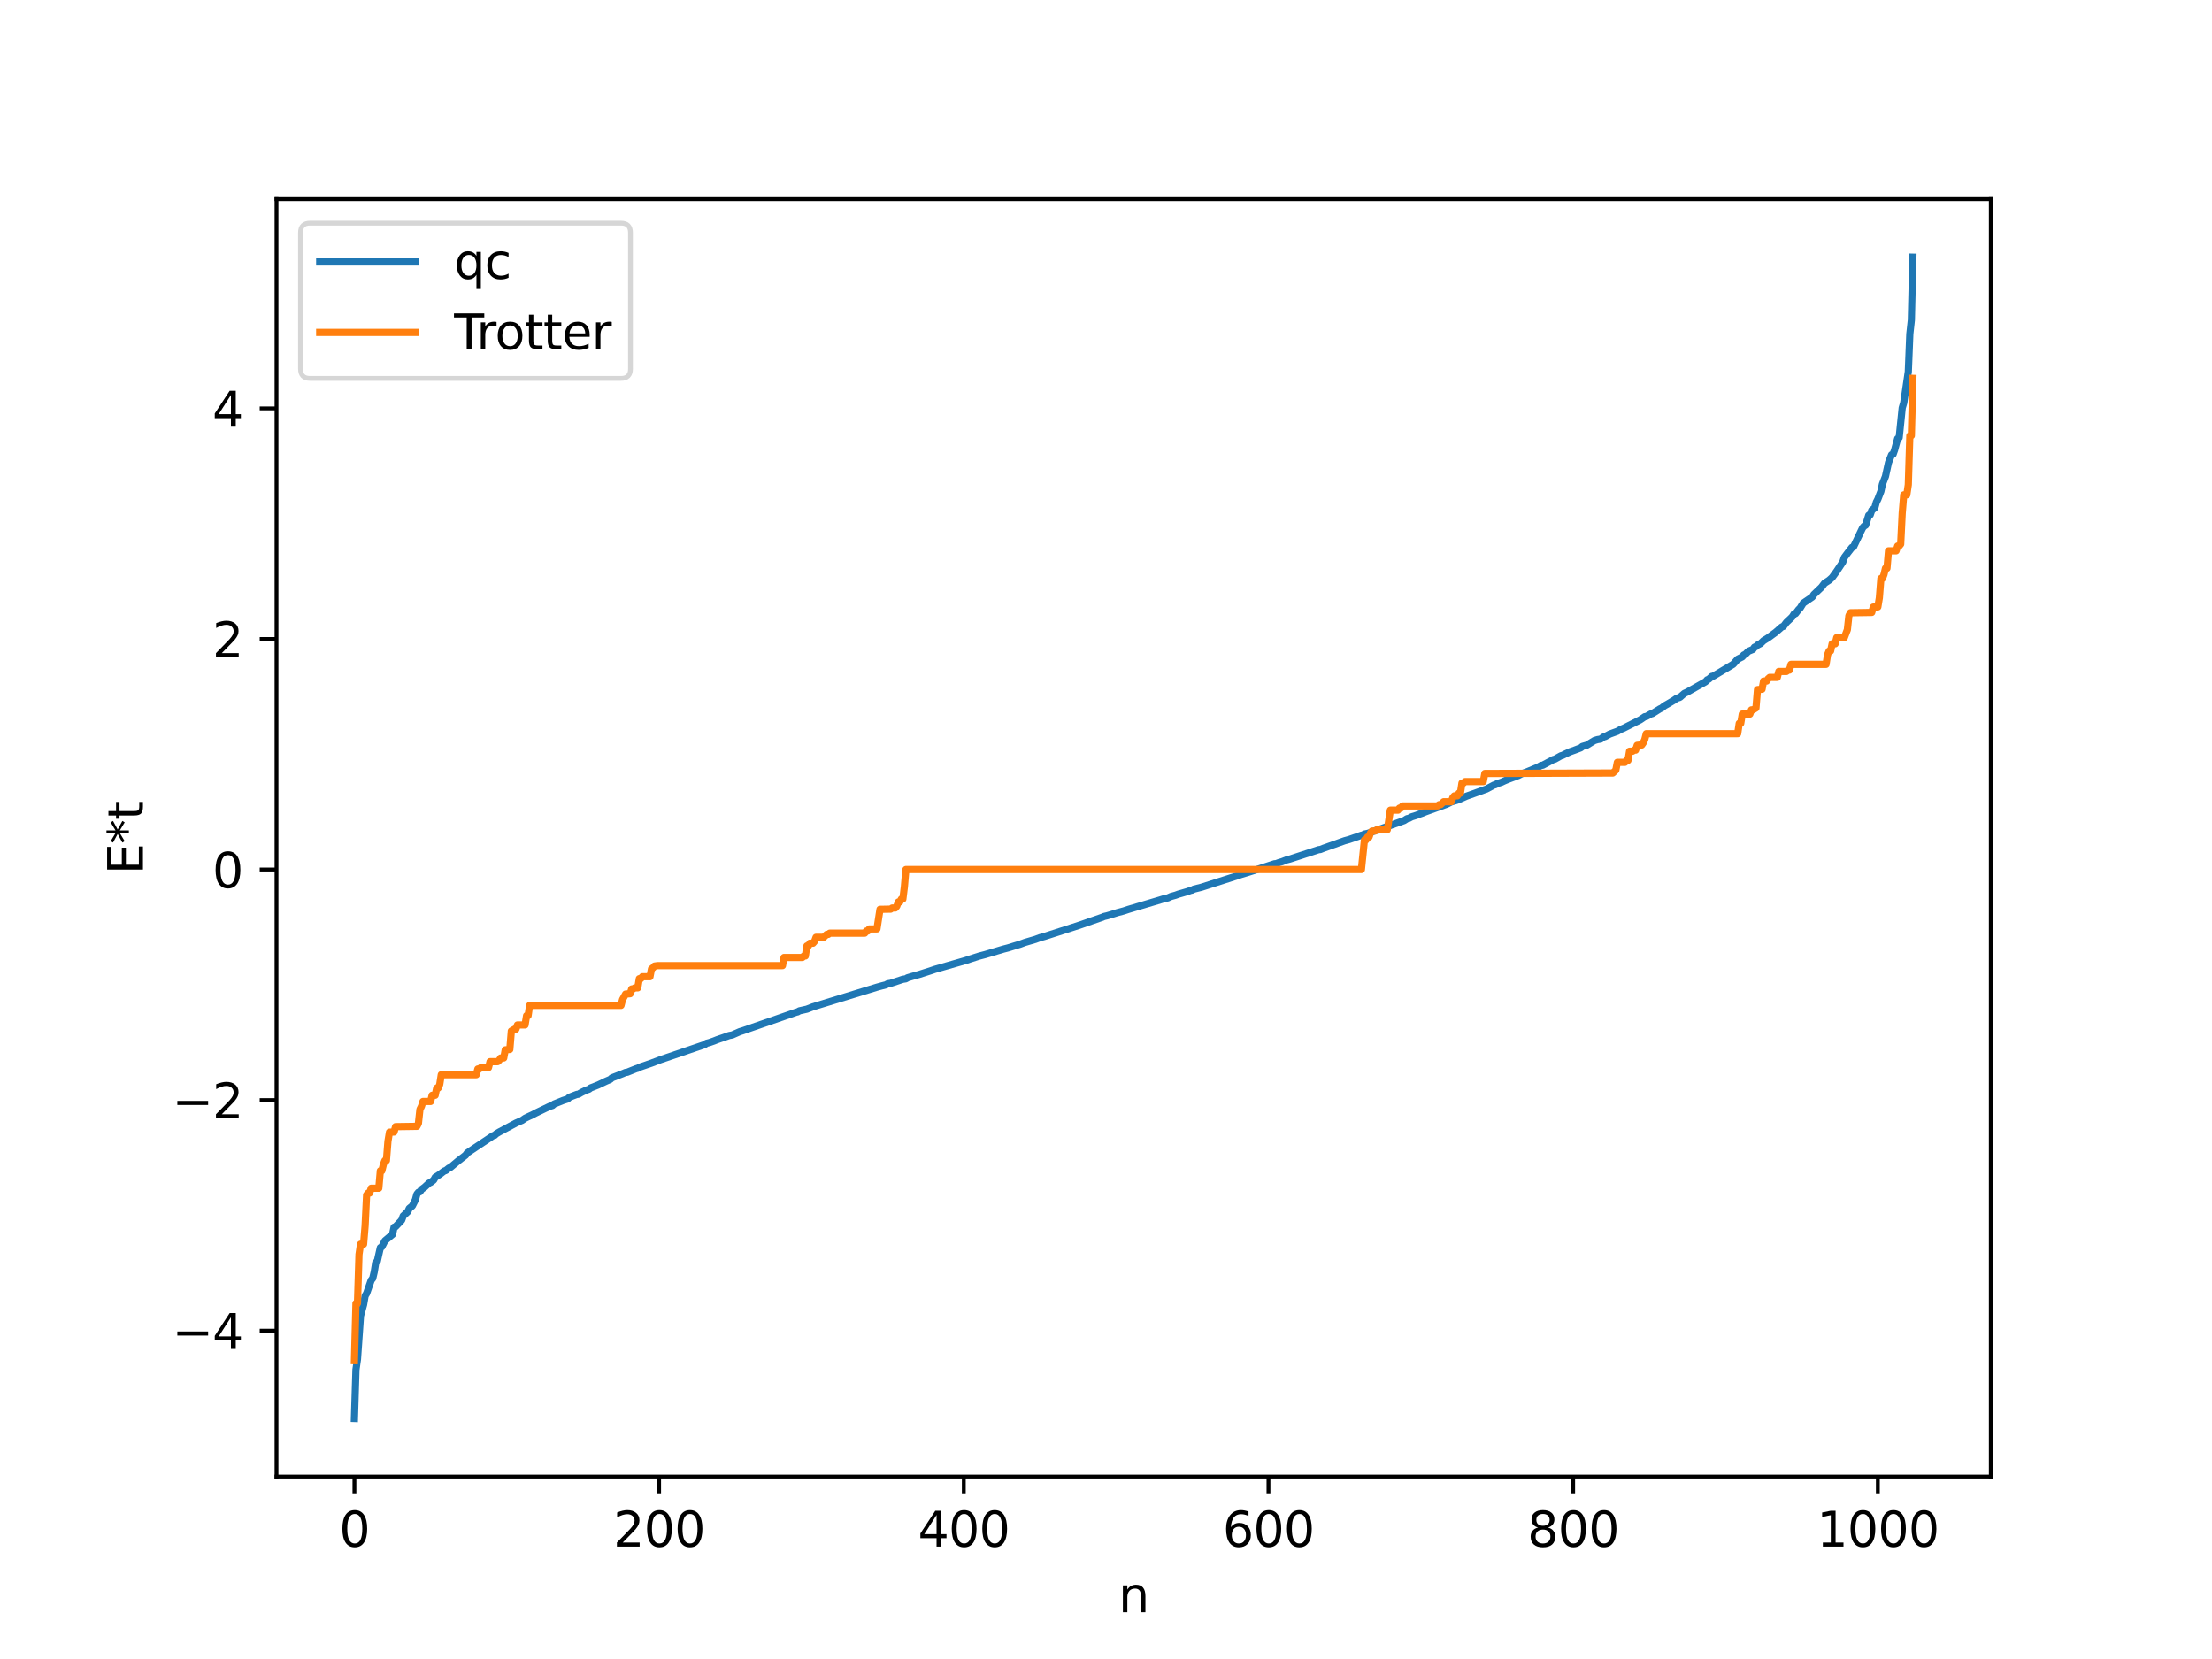<?xml version="1.0" encoding="utf-8" standalone="no"?>
<!DOCTYPE svg PUBLIC "-//W3C//DTD SVG 1.1//EN"
  "http://www.w3.org/Graphics/SVG/1.1/DTD/svg11.dtd">
<svg xmlns:xlink="http://www.w3.org/1999/xlink" width="460.8pt" height="345.6pt" viewBox="0 0 460.8 345.6" xmlns="http://www.w3.org/2000/svg" version="1.1">
 <defs>
  <style type="text/css">*{stroke-linejoin: round; stroke-linecap: butt}</style>
 </defs>
 <g id="figure_1">
  <g id="patch_1">
   <path d="M 0 345.6 
L 460.8 345.6 
L 460.8 0 
L 0 0 
z
" style="fill: #ffffff"/>
  </g>
  <g id="axes_1">
   <g id="patch_2">
    <path d="M 57.6 307.584 
L 414.72 307.584 
L 414.72 41.472 
L 57.6 41.472 
z
" style="fill: #ffffff"/>
   </g>
   <g id="matplotlib.axis_1">
    <g id="xtick_1">
     <g id="line2d_1">
      <defs>
       <path id="m96ce1e4c04" d="M 0 0 
L 0 3.5 
" style="stroke: #000000; stroke-width: 0.8"/>
      </defs>
      <g>
       <use xlink:href="#m96ce1e4c04" x="73.833" y="307.584" style="stroke: #000000; stroke-width: 0.8"/>
      </g>
     </g>
     <g id="text_1">
      <!-- 0 -->
      <g transform="translate(70.651 322.182) scale(0.1 -0.1)">
       <defs>
        <path id="DejaVuSans-30" d="M 2034 4250 
Q 1547 4250 1301 3770 
Q 1056 3291 1056 2328 
Q 1056 1369 1301 889 
Q 1547 409 2034 409 
Q 2525 409 2770 889 
Q 3016 1369 3016 2328 
Q 3016 3291 2770 3770 
Q 2525 4250 2034 4250 
z
M 2034 4750 
Q 2819 4750 3233 4129 
Q 3647 3509 3647 2328 
Q 3647 1150 3233 529 
Q 2819 -91 2034 -91 
Q 1250 -91 836 529 
Q 422 1150 422 2328 
Q 422 3509 836 4129 
Q 1250 4750 2034 4750 
z
" transform="scale(0.016)"/>
       </defs>
       <use xlink:href="#DejaVuSans-30"/>
      </g>
     </g>
    </g>
    <g id="xtick_2">
     <g id="line2d_2">
      <g>
       <use xlink:href="#m96ce1e4c04" x="137.304" y="307.584" style="stroke: #000000; stroke-width: 0.8"/>
      </g>
     </g>
     <g id="text_2">
      <!-- 200 -->
      <g transform="translate(127.76 322.182) scale(0.1 -0.1)">
       <defs>
        <path id="DejaVuSans-32" d="M 1228 531 
L 3431 531 
L 3431 0 
L 469 0 
L 469 531 
Q 828 903 1448 1529 
Q 2069 2156 2228 2338 
Q 2531 2678 2651 2914 
Q 2772 3150 2772 3378 
Q 2772 3750 2511 3984 
Q 2250 4219 1831 4219 
Q 1534 4219 1204 4116 
Q 875 4013 500 3803 
L 500 4441 
Q 881 4594 1212 4672 
Q 1544 4750 1819 4750 
Q 2544 4750 2975 4387 
Q 3406 4025 3406 3419 
Q 3406 3131 3298 2873 
Q 3191 2616 2906 2266 
Q 2828 2175 2409 1742 
Q 1991 1309 1228 531 
z
" transform="scale(0.016)"/>
       </defs>
       <use xlink:href="#DejaVuSans-32"/>
       <use xlink:href="#DejaVuSans-30" x="63.623"/>
       <use xlink:href="#DejaVuSans-30" x="127.246"/>
      </g>
     </g>
    </g>
    <g id="xtick_3">
     <g id="line2d_3">
      <g>
       <use xlink:href="#m96ce1e4c04" x="200.775" y="307.584" style="stroke: #000000; stroke-width: 0.8"/>
      </g>
     </g>
     <g id="text_3">
      <!-- 400 -->
      <g transform="translate(191.231 322.182) scale(0.1 -0.1)">
       <defs>
        <path id="DejaVuSans-34" d="M 2419 4116 
L 825 1625 
L 2419 1625 
L 2419 4116 
z
M 2253 4666 
L 3047 4666 
L 3047 1625 
L 3713 1625 
L 3713 1100 
L 3047 1100 
L 3047 0 
L 2419 0 
L 2419 1100 
L 313 1100 
L 313 1709 
L 2253 4666 
z
" transform="scale(0.016)"/>
       </defs>
       <use xlink:href="#DejaVuSans-34"/>
       <use xlink:href="#DejaVuSans-30" x="63.623"/>
       <use xlink:href="#DejaVuSans-30" x="127.246"/>
      </g>
     </g>
    </g>
    <g id="xtick_4">
     <g id="line2d_4">
      <g>
       <use xlink:href="#m96ce1e4c04" x="264.246" y="307.584" style="stroke: #000000; stroke-width: 0.8"/>
      </g>
     </g>
     <g id="text_4">
      <!-- 600 -->
      <g transform="translate(254.702 322.182) scale(0.1 -0.1)">
       <defs>
        <path id="DejaVuSans-36" d="M 2113 2584 
Q 1688 2584 1439 2293 
Q 1191 2003 1191 1497 
Q 1191 994 1439 701 
Q 1688 409 2113 409 
Q 2538 409 2786 701 
Q 3034 994 3034 1497 
Q 3034 2003 2786 2293 
Q 2538 2584 2113 2584 
z
M 3366 4563 
L 3366 3988 
Q 3128 4100 2886 4159 
Q 2644 4219 2406 4219 
Q 1781 4219 1451 3797 
Q 1122 3375 1075 2522 
Q 1259 2794 1537 2939 
Q 1816 3084 2150 3084 
Q 2853 3084 3261 2657 
Q 3669 2231 3669 1497 
Q 3669 778 3244 343 
Q 2819 -91 2113 -91 
Q 1303 -91 875 529 
Q 447 1150 447 2328 
Q 447 3434 972 4092 
Q 1497 4750 2381 4750 
Q 2619 4750 2861 4703 
Q 3103 4656 3366 4563 
z
" transform="scale(0.016)"/>
       </defs>
       <use xlink:href="#DejaVuSans-36"/>
       <use xlink:href="#DejaVuSans-30" x="63.623"/>
       <use xlink:href="#DejaVuSans-30" x="127.246"/>
      </g>
     </g>
    </g>
    <g id="xtick_5">
     <g id="line2d_5">
      <g>
       <use xlink:href="#m96ce1e4c04" x="327.717" y="307.584" style="stroke: #000000; stroke-width: 0.8"/>
      </g>
     </g>
     <g id="text_5">
      <!-- 800 -->
      <g transform="translate(318.173 322.182) scale(0.1 -0.1)">
       <defs>
        <path id="DejaVuSans-38" d="M 2034 2216 
Q 1584 2216 1326 1975 
Q 1069 1734 1069 1313 
Q 1069 891 1326 650 
Q 1584 409 2034 409 
Q 2484 409 2743 651 
Q 3003 894 3003 1313 
Q 3003 1734 2745 1975 
Q 2488 2216 2034 2216 
z
M 1403 2484 
Q 997 2584 770 2862 
Q 544 3141 544 3541 
Q 544 4100 942 4425 
Q 1341 4750 2034 4750 
Q 2731 4750 3128 4425 
Q 3525 4100 3525 3541 
Q 3525 3141 3298 2862 
Q 3072 2584 2669 2484 
Q 3125 2378 3379 2068 
Q 3634 1759 3634 1313 
Q 3634 634 3220 271 
Q 2806 -91 2034 -91 
Q 1263 -91 848 271 
Q 434 634 434 1313 
Q 434 1759 690 2068 
Q 947 2378 1403 2484 
z
M 1172 3481 
Q 1172 3119 1398 2916 
Q 1625 2713 2034 2713 
Q 2441 2713 2670 2916 
Q 2900 3119 2900 3481 
Q 2900 3844 2670 4047 
Q 2441 4250 2034 4250 
Q 1625 4250 1398 4047 
Q 1172 3844 1172 3481 
z
" transform="scale(0.016)"/>
       </defs>
       <use xlink:href="#DejaVuSans-38"/>
       <use xlink:href="#DejaVuSans-30" x="63.623"/>
       <use xlink:href="#DejaVuSans-30" x="127.246"/>
      </g>
     </g>
    </g>
    <g id="xtick_6">
     <g id="line2d_6">
      <g>
       <use xlink:href="#m96ce1e4c04" x="391.188" y="307.584" style="stroke: #000000; stroke-width: 0.8"/>
      </g>
     </g>
     <g id="text_6">
      <!-- 1000 -->
      <g transform="translate(378.463 322.182) scale(0.1 -0.1)">
       <defs>
        <path id="DejaVuSans-31" d="M 794 531 
L 1825 531 
L 1825 4091 
L 703 3866 
L 703 4441 
L 1819 4666 
L 2450 4666 
L 2450 531 
L 3481 531 
L 3481 0 
L 794 0 
L 794 531 
z
" transform="scale(0.016)"/>
       </defs>
       <use xlink:href="#DejaVuSans-31"/>
       <use xlink:href="#DejaVuSans-30" x="63.623"/>
       <use xlink:href="#DejaVuSans-30" x="127.246"/>
       <use xlink:href="#DejaVuSans-30" x="190.869"/>
      </g>
     </g>
    </g>
    <g id="text_7">
     <!-- n -->
     <g transform="translate(232.991 335.861) scale(0.1 -0.1)">
      <defs>
       <path id="DejaVuSans-6e" d="M 3513 2113 
L 3513 0 
L 2938 0 
L 2938 2094 
Q 2938 2591 2744 2837 
Q 2550 3084 2163 3084 
Q 1697 3084 1428 2787 
Q 1159 2491 1159 1978 
L 1159 0 
L 581 0 
L 581 3500 
L 1159 3500 
L 1159 2956 
Q 1366 3272 1645 3428 
Q 1925 3584 2291 3584 
Q 2894 3584 3203 3211 
Q 3513 2838 3513 2113 
z
" transform="scale(0.016)"/>
      </defs>
      <use xlink:href="#DejaVuSans-6e"/>
     </g>
    </g>
   </g>
   <g id="matplotlib.axis_2">
    <g id="ytick_1">
     <g id="line2d_7">
      <defs>
       <path id="m4680a6bca9" d="M 0 0 
L -3.5 0 
" style="stroke: #000000; stroke-width: 0.8"/>
      </defs>
      <g>
       <use xlink:href="#m4680a6bca9" x="57.6" y="277.203" style="stroke: #000000; stroke-width: 0.8"/>
      </g>
     </g>
     <g id="text_8">
      <!-- −4 -->
      <g transform="translate(35.858 281.002) scale(0.1 -0.1)">
       <defs>
        <path id="DejaVuSans-2212" d="M 678 2272 
L 4684 2272 
L 4684 1741 
L 678 1741 
L 678 2272 
z
" transform="scale(0.016)"/>
       </defs>
       <use xlink:href="#DejaVuSans-2212"/>
       <use xlink:href="#DejaVuSans-34" x="83.789"/>
      </g>
     </g>
    </g>
    <g id="ytick_2">
     <g id="line2d_8">
      <g>
       <use xlink:href="#m4680a6bca9" x="57.6" y="229.17" style="stroke: #000000; stroke-width: 0.8"/>
      </g>
     </g>
     <g id="text_9">
      <!-- −2 -->
      <g transform="translate(35.858 232.97) scale(0.1 -0.1)">
       <use xlink:href="#DejaVuSans-2212"/>
       <use xlink:href="#DejaVuSans-32" x="83.789"/>
      </g>
     </g>
    </g>
    <g id="ytick_3">
     <g id="line2d_9">
      <g>
       <use xlink:href="#m4680a6bca9" x="57.6" y="181.138" style="stroke: #000000; stroke-width: 0.8"/>
      </g>
     </g>
     <g id="text_10">
      <!-- 0 -->
      <g transform="translate(44.237 184.937) scale(0.1 -0.1)">
       <use xlink:href="#DejaVuSans-30"/>
      </g>
     </g>
    </g>
    <g id="ytick_4">
     <g id="line2d_10">
      <g>
       <use xlink:href="#m4680a6bca9" x="57.6" y="133.106" style="stroke: #000000; stroke-width: 0.8"/>
      </g>
     </g>
     <g id="text_11">
      <!-- 2 -->
      <g transform="translate(44.237 136.905) scale(0.1 -0.1)">
       <use xlink:href="#DejaVuSans-32"/>
      </g>
     </g>
    </g>
    <g id="ytick_5">
     <g id="line2d_11">
      <g>
       <use xlink:href="#m4680a6bca9" x="57.6" y="85.073" style="stroke: #000000; stroke-width: 0.8"/>
      </g>
     </g>
     <g id="text_12">
      <!-- 4 -->
      <g transform="translate(44.237 88.873) scale(0.1 -0.1)">
       <use xlink:href="#DejaVuSans-34"/>
      </g>
     </g>
    </g>
    <g id="text_13">
     <!-- E*t -->
     <g transform="translate(29.778 182.148) rotate(-90) scale(0.1 -0.1)">
      <defs>
       <path id="DejaVuSans-45" d="M 628 4666 
L 3578 4666 
L 3578 4134 
L 1259 4134 
L 1259 2753 
L 3481 2753 
L 3481 2222 
L 1259 2222 
L 1259 531 
L 3634 531 
L 3634 0 
L 628 0 
L 628 4666 
z
" transform="scale(0.016)"/>
       <path id="DejaVuSans-2a" d="M 3009 3897 
L 1888 3291 
L 3009 2681 
L 2828 2375 
L 1778 3009 
L 1778 1831 
L 1422 1831 
L 1422 3009 
L 372 2375 
L 191 2681 
L 1313 3291 
L 191 3897 
L 372 4206 
L 1422 3572 
L 1422 4750 
L 1778 4750 
L 1778 3572 
L 2828 4206 
L 3009 3897 
z
" transform="scale(0.016)"/>
       <path id="DejaVuSans-74" d="M 1172 4494 
L 1172 3500 
L 2356 3500 
L 2356 3053 
L 1172 3053 
L 1172 1153 
Q 1172 725 1289 603 
Q 1406 481 1766 481 
L 2356 481 
L 2356 0 
L 1766 0 
Q 1100 0 847 248 
Q 594 497 594 1153 
L 594 3053 
L 172 3053 
L 172 3500 
L 594 3500 
L 594 4494 
L 1172 4494 
z
" transform="scale(0.016)"/>
      </defs>
      <use xlink:href="#DejaVuSans-45"/>
      <use xlink:href="#DejaVuSans-2a" x="63.184"/>
      <use xlink:href="#DejaVuSans-74" x="113.184"/>
     </g>
    </g>
   </g>
   <g id="line2d_12">
    <path d="M 73.833 295.488 
L 74.15 285.332 
L 74.467 283.149 
L 75.102 274.095 
L 75.737 271.785 
L 76.054 269.946 
L 76.372 269.433 
L 77.324 266.694 
L 77.641 266.301 
L 77.958 264.955 
L 78.276 263.01 
L 78.593 262.737 
L 79.228 259.911 
L 79.545 259.718 
L 80.18 258.477 
L 81.767 257.147 
L 82.084 255.647 
L 82.401 255.527 
L 83.671 254.196 
L 83.988 253.309 
L 84.94 252.417 
L 85.258 251.728 
L 85.892 251.212 
L 86.527 249.945 
L 86.844 248.773 
L 87.162 248.382 
L 87.479 248.266 
L 87.796 247.786 
L 88.431 247.324 
L 89.383 246.445 
L 89.7 246.318 
L 90.335 245.83 
L 90.653 245.256 
L 91.605 244.644 
L 92.239 244.162 
L 92.557 243.928 
L 92.874 243.841 
L 93.509 243.323 
L 93.826 243.197 
L 95.413 241.863 
L 97 240.639 
L 97.317 240.189 
L 102.712 236.584 
L 103.029 236.513 
L 103.347 236.204 
L 103.981 235.825 
L 107.472 233.956 
L 108.424 233.527 
L 108.742 233.399 
L 109.377 232.956 
L 110.011 232.646 
L 110.963 232.205 
L 111.598 231.866 
L 114.454 230.489 
L 115.089 230.298 
L 115.406 229.998 
L 117.31 229.236 
L 118.262 228.931 
L 118.58 228.607 
L 119.215 228.345 
L 120.167 227.982 
L 120.484 227.954 
L 121.119 227.581 
L 122.071 227.115 
L 122.705 226.9 
L 123.023 226.641 
L 124.61 226.016 
L 126.196 225.255 
L 127.148 224.844 
L 127.466 224.531 
L 129.687 223.677 
L 130.322 223.402 
L 130.639 223.378 
L 132.543 222.615 
L 132.861 222.539 
L 133.178 222.341 
L 133.813 222.12 
L 135.717 221.466 
L 137.621 220.741 
L 146.507 217.708 
L 146.824 217.603 
L 147.142 217.349 
L 147.777 217.188 
L 148.729 216.855 
L 149.363 216.601 
L 149.998 216.381 
L 150.633 216.166 
L 151.902 215.72 
L 152.537 215.603 
L 154.124 214.906 
L 154.758 214.712 
L 165.866 210.856 
L 166.183 210.791 
L 166.5 210.58 
L 168.087 210.225 
L 169.357 209.731 
L 182.686 205.648 
L 183.638 205.387 
L 184.59 205.142 
L 184.907 204.94 
L 185.542 204.837 
L 188.081 204 
L 188.715 203.899 
L 189.033 203.694 
L 189.985 203.409 
L 191.572 202.962 
L 194.11 202.145 
L 194.745 201.928 
L 201.092 200.107 
L 202.044 199.791 
L 203.948 199.179 
L 205.218 198.849 
L 209.026 197.712 
L 209.978 197.468 
L 211.248 197.075 
L 212.517 196.694 
L 213.469 196.338 
L 214.104 196.149 
L 215.691 195.684 
L 216.643 195.332 
L 217.595 195.072 
L 223.307 193.237 
L 225.211 192.617 
L 227.433 191.838 
L 229.654 191.071 
L 229.972 190.92 
L 230.606 190.775 
L 231.241 190.589 
L 231.876 190.396 
L 232.828 190.096 
L 234.097 189.762 
L 235.049 189.444 
L 241.714 187.463 
L 242.348 187.263 
L 243.3 187.042 
L 243.935 186.756 
L 244.887 186.494 
L 245.522 186.26 
L 246.157 186.083 
L 247.426 185.711 
L 248.061 185.479 
L 248.378 185.418 
L 248.696 185.228 
L 250.282 184.831 
L 257.899 182.396 
L 258.534 182.174 
L 259.803 181.793 
L 261.072 181.39 
L 265.515 179.932 
L 265.833 179.92 
L 266.467 179.678 
L 267.102 179.496 
L 268.054 179.117 
L 268.689 178.961 
L 274.719 176.996 
L 275.036 176.974 
L 275.671 176.719 
L 280.114 175.14 
L 281.066 174.877 
L 283.605 174.002 
L 283.922 173.935 
L 284.239 173.743 
L 284.874 173.624 
L 292.491 170.941 
L 293.125 170.534 
L 293.443 170.492 
L 294.077 170.154 
L 295.029 169.86 
L 295.664 169.613 
L 296.299 169.394 
L 296.934 169.129 
L 301.377 167.53 
L 302.329 167.05 
L 303.281 166.775 
L 303.915 166.558 
L 305.502 165.855 
L 309.628 164.382 
L 311.215 163.534 
L 311.532 163.465 
L 311.849 163.254 
L 312.801 162.948 
L 313.436 162.645 
L 314.388 162.261 
L 316.292 161.556 
L 316.927 161.219 
L 318.196 160.74 
L 320.418 159.813 
L 321.053 159.443 
L 321.37 159.414 
L 323.591 158.226 
L 323.909 158.146 
L 325.178 157.438 
L 325.496 157.357 
L 326.13 157.038 
L 327.082 156.599 
L 328.034 156.263 
L 329.304 155.782 
L 329.621 155.501 
L 330.573 155.227 
L 332.16 154.259 
L 332.795 154.067 
L 333.429 153.973 
L 334.064 153.507 
L 334.381 153.44 
L 335.334 152.92 
L 336.92 152.346 
L 337.555 151.969 
L 338.19 151.714 
L 341.681 149.951 
L 342.633 149.299 
L 342.95 149.26 
L 343.902 148.727 
L 344.22 148.645 
L 345.806 147.655 
L 346.124 147.519 
L 346.758 147.013 
L 347.393 146.659 
L 348.662 145.906 
L 349.297 145.461 
L 349.932 145.272 
L 350.884 144.441 
L 351.519 144.148 
L 355.327 141.994 
L 355.644 141.613 
L 355.962 141.49 
L 356.596 140.907 
L 356.914 140.844 
L 361.039 138.385 
L 361.991 137.32 
L 362.626 136.998 
L 362.943 136.839 
L 363.261 136.439 
L 363.578 136.311 
L 364.213 135.67 
L 365.165 135.279 
L 365.482 134.815 
L 365.8 134.693 
L 366.117 134.379 
L 366.752 134.062 
L 367.386 133.453 
L 368.339 132.865 
L 369.925 131.7 
L 371.195 130.583 
L 371.512 130.487 
L 372.147 129.652 
L 373.099 128.756 
L 373.416 128.426 
L 373.734 127.896 
L 374.051 127.81 
L 374.686 126.975 
L 375.003 126.669 
L 375.638 125.644 
L 377.542 124.353 
L 377.859 123.846 
L 379.446 122.327 
L 380.081 121.492 
L 381.033 120.878 
L 381.667 120.31 
L 382.62 118.999 
L 383.889 117.075 
L 384.206 116.134 
L 384.841 115.271 
L 385.793 114.038 
L 386.11 113.938 
L 388.015 109.962 
L 388.332 109.597 
L 388.649 109.405 
L 389.284 107.351 
L 389.601 107.247 
L 389.919 106.314 
L 390.553 105.793 
L 390.871 104.624 
L 391.188 104 
L 391.823 102.347 
L 392.14 100.877 
L 392.775 99.239 
L 393.41 96.353 
L 394.044 94.746 
L 394.362 94.633 
L 394.679 93.735 
L 395.314 91.365 
L 395.631 91.17 
L 396.266 84.976 
L 396.583 83.89 
L 397.535 77.432 
L 397.853 69.559 
L 398.17 66.677 
L 398.487 53.568 
L 398.487 53.568 
" clip-path="url(#p39781515fd)" style="fill: none; stroke: #1f77b4; stroke-width: 1.5; stroke-linecap: square"/>
   </g>
   <g id="line2d_13">
    <path d="M 73.833 283.455 
L 74.15 271.516 
L 74.467 271.516 
L 74.785 261.31 
L 75.102 259.19 
L 75.737 259.19 
L 76.054 255.372 
L 76.372 248.925 
L 76.689 248.53 
L 77.006 248.53 
L 77.324 247.532 
L 78.91 247.532 
L 79.228 243.896 
L 79.545 243.896 
L 79.862 242.579 
L 80.18 241.766 
L 80.497 241.766 
L 80.815 237.744 
L 81.132 235.852 
L 82.084 235.819 
L 82.401 234.699 
L 86.844 234.635 
L 87.162 234.022 
L 87.479 231.108 
L 87.796 230.464 
L 88.114 229.455 
L 89.7 229.455 
L 90.018 228.166 
L 90.653 228.166 
L 90.97 226.668 
L 91.287 226.668 
L 91.605 225.888 
L 91.922 223.882 
L 99.221 223.882 
L 99.539 222.687 
L 99.856 222.687 
L 100.173 222.404 
L 101.76 222.404 
L 102.077 221.165 
L 103.664 221.165 
L 103.981 220.885 
L 104.299 220.402 
L 104.934 220.402 
L 105.251 218.703 
L 106.203 218.617 
L 106.52 214.782 
L 107.155 214.403 
L 107.472 214.403 
L 107.79 213.52 
L 109.377 213.52 
L 109.694 211.582 
L 110.011 211.582 
L 110.329 209.441 
L 129.37 209.441 
L 129.687 208.225 
L 130.322 207.08 
L 131.274 207.007 
L 131.591 206.012 
L 131.909 206.012 
L 132.226 205.785 
L 132.861 205.785 
L 133.178 203.869 
L 133.496 203.869 
L 133.813 203.468 
L 135.4 203.468 
L 135.717 201.834 
L 136.034 201.613 
L 136.352 201.244 
L 136.986 201.151 
L 163.01 201.151 
L 163.327 199.456 
L 167.135 199.456 
L 167.453 199.146 
L 167.77 199.146 
L 168.087 197.047 
L 168.405 197.047 
L 168.722 196.487 
L 169.357 196.487 
L 169.674 196.125 
L 169.991 195.259 
L 171.578 195.259 
L 172.213 194.649 
L 172.53 194.649 
L 172.848 194.39 
L 180.147 194.39 
L 180.464 193.944 
L 180.781 193.944 
L 181.099 193.507 
L 182.686 193.507 
L 183.32 189.428 
L 185.542 189.391 
L 185.859 189.154 
L 186.494 189.154 
L 186.811 188.797 
L 187.129 187.899 
L 187.446 187.899 
L 187.763 187.292 
L 188.081 187.292 
L 188.398 184.755 
L 188.715 181.138 
L 283.605 181.138 
L 284.239 174.984 
L 284.557 174.984 
L 284.874 174.377 
L 285.191 174.377 
L 285.509 173.479 
L 285.826 173.121 
L 286.461 173.121 
L 286.778 172.884 
L 289 172.848 
L 289.634 168.769 
L 291.221 168.769 
L 291.539 168.332 
L 291.856 168.332 
L 292.173 167.886 
L 299.472 167.886 
L 299.79 167.627 
L 300.107 167.627 
L 300.742 167.016 
L 302.329 167.016 
L 302.646 166.151 
L 302.963 165.789 
L 303.598 165.789 
L 303.915 165.229 
L 304.233 165.229 
L 304.55 163.13 
L 304.867 163.13 
L 305.185 162.82 
L 308.993 162.82 
L 309.31 161.125 
L 335.968 161.032 
L 336.603 160.442 
L 336.92 158.808 
L 338.507 158.808 
L 338.824 158.407 
L 339.142 158.407 
L 339.459 156.491 
L 340.094 156.491 
L 340.411 156.264 
L 340.729 156.264 
L 341.046 155.269 
L 341.681 155.196 
L 341.998 155.196 
L 342.315 154.753 
L 342.633 154.051 
L 342.95 152.835 
L 361.991 152.835 
L 362.309 150.694 
L 362.626 150.694 
L 362.943 148.756 
L 364.53 148.756 
L 364.848 147.873 
L 365.165 147.873 
L 365.8 147.494 
L 366.117 143.659 
L 367.069 143.573 
L 367.386 141.874 
L 368.021 141.874 
L 368.339 141.391 
L 368.656 141.111 
L 370.243 141.111 
L 370.56 139.872 
L 372.147 139.872 
L 372.464 139.589 
L 372.781 139.589 
L 373.099 138.394 
L 380.398 138.394 
L 380.715 136.388 
L 381.033 135.608 
L 381.35 135.608 
L 381.667 134.11 
L 382.302 134.11 
L 382.62 132.821 
L 384.206 132.821 
L 384.841 131.168 
L 385.158 128.254 
L 385.476 127.641 
L 389.919 127.577 
L 390.236 126.457 
L 391.188 126.424 
L 391.505 124.531 
L 391.823 120.51 
L 392.14 120.51 
L 392.458 119.697 
L 392.775 118.38 
L 393.092 118.38 
L 393.41 114.744 
L 394.996 114.744 
L 395.314 113.746 
L 395.631 113.746 
L 395.948 113.351 
L 396.266 106.904 
L 396.583 103.086 
L 397.218 103.086 
L 397.535 100.966 
L 397.853 90.76 
L 398.17 90.76 
L 398.487 78.821 
L 398.487 78.821 
" clip-path="url(#p39781515fd)" style="fill: none; stroke: #ff7f0e; stroke-width: 1.5; stroke-linecap: square"/>
   </g>
   <g id="patch_3">
    <path d="M 57.6 307.584 
L 57.6 41.472 
" style="fill: none; stroke: #000000; stroke-width: 0.8; stroke-linejoin: miter; stroke-linecap: square"/>
   </g>
   <g id="patch_4">
    <path d="M 414.72 307.584 
L 414.72 41.472 
" style="fill: none; stroke: #000000; stroke-width: 0.8; stroke-linejoin: miter; stroke-linecap: square"/>
   </g>
   <g id="patch_5">
    <path d="M 57.6 307.584 
L 414.72 307.584 
" style="fill: none; stroke: #000000; stroke-width: 0.8; stroke-linejoin: miter; stroke-linecap: square"/>
   </g>
   <g id="patch_6">
    <path d="M 57.6 41.472 
L 414.72 41.472 
" style="fill: none; stroke: #000000; stroke-width: 0.8; stroke-linejoin: miter; stroke-linecap: square"/>
   </g>
   <g id="legend_1">
    <g id="patch_7">
     <path d="M 64.6 78.828 
L 129.342 78.828 
Q 131.342 78.828 131.342 76.828 
L 131.342 48.472 
Q 131.342 46.472 129.342 46.472 
L 64.6 46.472 
Q 62.6 46.472 62.6 48.472 
L 62.6 76.828 
Q 62.6 78.828 64.6 78.828 
z
" style="fill: #ffffff; opacity: 0.8; stroke: #cccccc; stroke-linejoin: miter"/>
    </g>
    <g id="line2d_14">
     <path d="M 66.6 54.57 
L 76.6 54.57 
L 86.6 54.57 
" style="fill: none; stroke: #1f77b4; stroke-width: 1.5; stroke-linecap: square"/>
    </g>
    <g id="text_14">
     <!-- qc -->
     <g transform="translate(94.6 58.07) scale(0.1 -0.1)">
      <defs>
       <path id="DejaVuSans-71" d="M 947 1747 
Q 947 1113 1208 752 
Q 1469 391 1925 391 
Q 2381 391 2643 752 
Q 2906 1113 2906 1747 
Q 2906 2381 2643 2742 
Q 2381 3103 1925 3103 
Q 1469 3103 1208 2742 
Q 947 2381 947 1747 
z
M 2906 525 
Q 2725 213 2448 61 
Q 2172 -91 1784 -91 
Q 1150 -91 751 415 
Q 353 922 353 1747 
Q 353 2572 751 3078 
Q 1150 3584 1784 3584 
Q 2172 3584 2448 3432 
Q 2725 3281 2906 2969 
L 2906 3500 
L 3481 3500 
L 3481 -1331 
L 2906 -1331 
L 2906 525 
z
" transform="scale(0.016)"/>
       <path id="DejaVuSans-63" d="M 3122 3366 
L 3122 2828 
Q 2878 2963 2633 3030 
Q 2388 3097 2138 3097 
Q 1578 3097 1268 2742 
Q 959 2388 959 1747 
Q 959 1106 1268 751 
Q 1578 397 2138 397 
Q 2388 397 2633 464 
Q 2878 531 3122 666 
L 3122 134 
Q 2881 22 2623 -34 
Q 2366 -91 2075 -91 
Q 1284 -91 818 406 
Q 353 903 353 1747 
Q 353 2603 823 3093 
Q 1294 3584 2113 3584 
Q 2378 3584 2631 3529 
Q 2884 3475 3122 3366 
z
" transform="scale(0.016)"/>
      </defs>
      <use xlink:href="#DejaVuSans-71"/>
      <use xlink:href="#DejaVuSans-63" x="63.477"/>
     </g>
    </g>
    <g id="line2d_15">
     <path d="M 66.6 69.249 
L 76.6 69.249 
L 86.6 69.249 
" style="fill: none; stroke: #ff7f0e; stroke-width: 1.5; stroke-linecap: square"/>
    </g>
    <g id="text_15">
     <!-- Trotter -->
     <g transform="translate(94.6 72.749) scale(0.1 -0.1)">
      <defs>
       <path id="DejaVuSans-54" d="M -19 4666 
L 3928 4666 
L 3928 4134 
L 2272 4134 
L 2272 0 
L 1638 0 
L 1638 4134 
L -19 4134 
L -19 4666 
z
" transform="scale(0.016)"/>
       <path id="DejaVuSans-72" d="M 2631 2963 
Q 2534 3019 2420 3045 
Q 2306 3072 2169 3072 
Q 1681 3072 1420 2755 
Q 1159 2438 1159 1844 
L 1159 0 
L 581 0 
L 581 3500 
L 1159 3500 
L 1159 2956 
Q 1341 3275 1631 3429 
Q 1922 3584 2338 3584 
Q 2397 3584 2469 3576 
Q 2541 3569 2628 3553 
L 2631 2963 
z
" transform="scale(0.016)"/>
       <path id="DejaVuSans-6f" d="M 1959 3097 
Q 1497 3097 1228 2736 
Q 959 2375 959 1747 
Q 959 1119 1226 758 
Q 1494 397 1959 397 
Q 2419 397 2687 759 
Q 2956 1122 2956 1747 
Q 2956 2369 2687 2733 
Q 2419 3097 1959 3097 
z
M 1959 3584 
Q 2709 3584 3137 3096 
Q 3566 2609 3566 1747 
Q 3566 888 3137 398 
Q 2709 -91 1959 -91 
Q 1206 -91 779 398 
Q 353 888 353 1747 
Q 353 2609 779 3096 
Q 1206 3584 1959 3584 
z
" transform="scale(0.016)"/>
       <path id="DejaVuSans-65" d="M 3597 1894 
L 3597 1613 
L 953 1613 
Q 991 1019 1311 708 
Q 1631 397 2203 397 
Q 2534 397 2845 478 
Q 3156 559 3463 722 
L 3463 178 
Q 3153 47 2828 -22 
Q 2503 -91 2169 -91 
Q 1331 -91 842 396 
Q 353 884 353 1716 
Q 353 2575 817 3079 
Q 1281 3584 2069 3584 
Q 2775 3584 3186 3129 
Q 3597 2675 3597 1894 
z
M 3022 2063 
Q 3016 2534 2758 2815 
Q 2500 3097 2075 3097 
Q 1594 3097 1305 2825 
Q 1016 2553 972 2059 
L 3022 2063 
z
" transform="scale(0.016)"/>
      </defs>
      <use xlink:href="#DejaVuSans-54"/>
      <use xlink:href="#DejaVuSans-72" x="46.334"/>
      <use xlink:href="#DejaVuSans-6f" x="85.197"/>
      <use xlink:href="#DejaVuSans-74" x="146.379"/>
      <use xlink:href="#DejaVuSans-74" x="185.588"/>
      <use xlink:href="#DejaVuSans-65" x="224.797"/>
      <use xlink:href="#DejaVuSans-72" x="286.32"/>
     </g>
    </g>
   </g>
  </g>
 </g>
 <defs>
  <clipPath id="p39781515fd">
   <rect x="57.6" y="41.472" width="357.12" height="266.112"/>
  </clipPath>
 </defs>
</svg>
